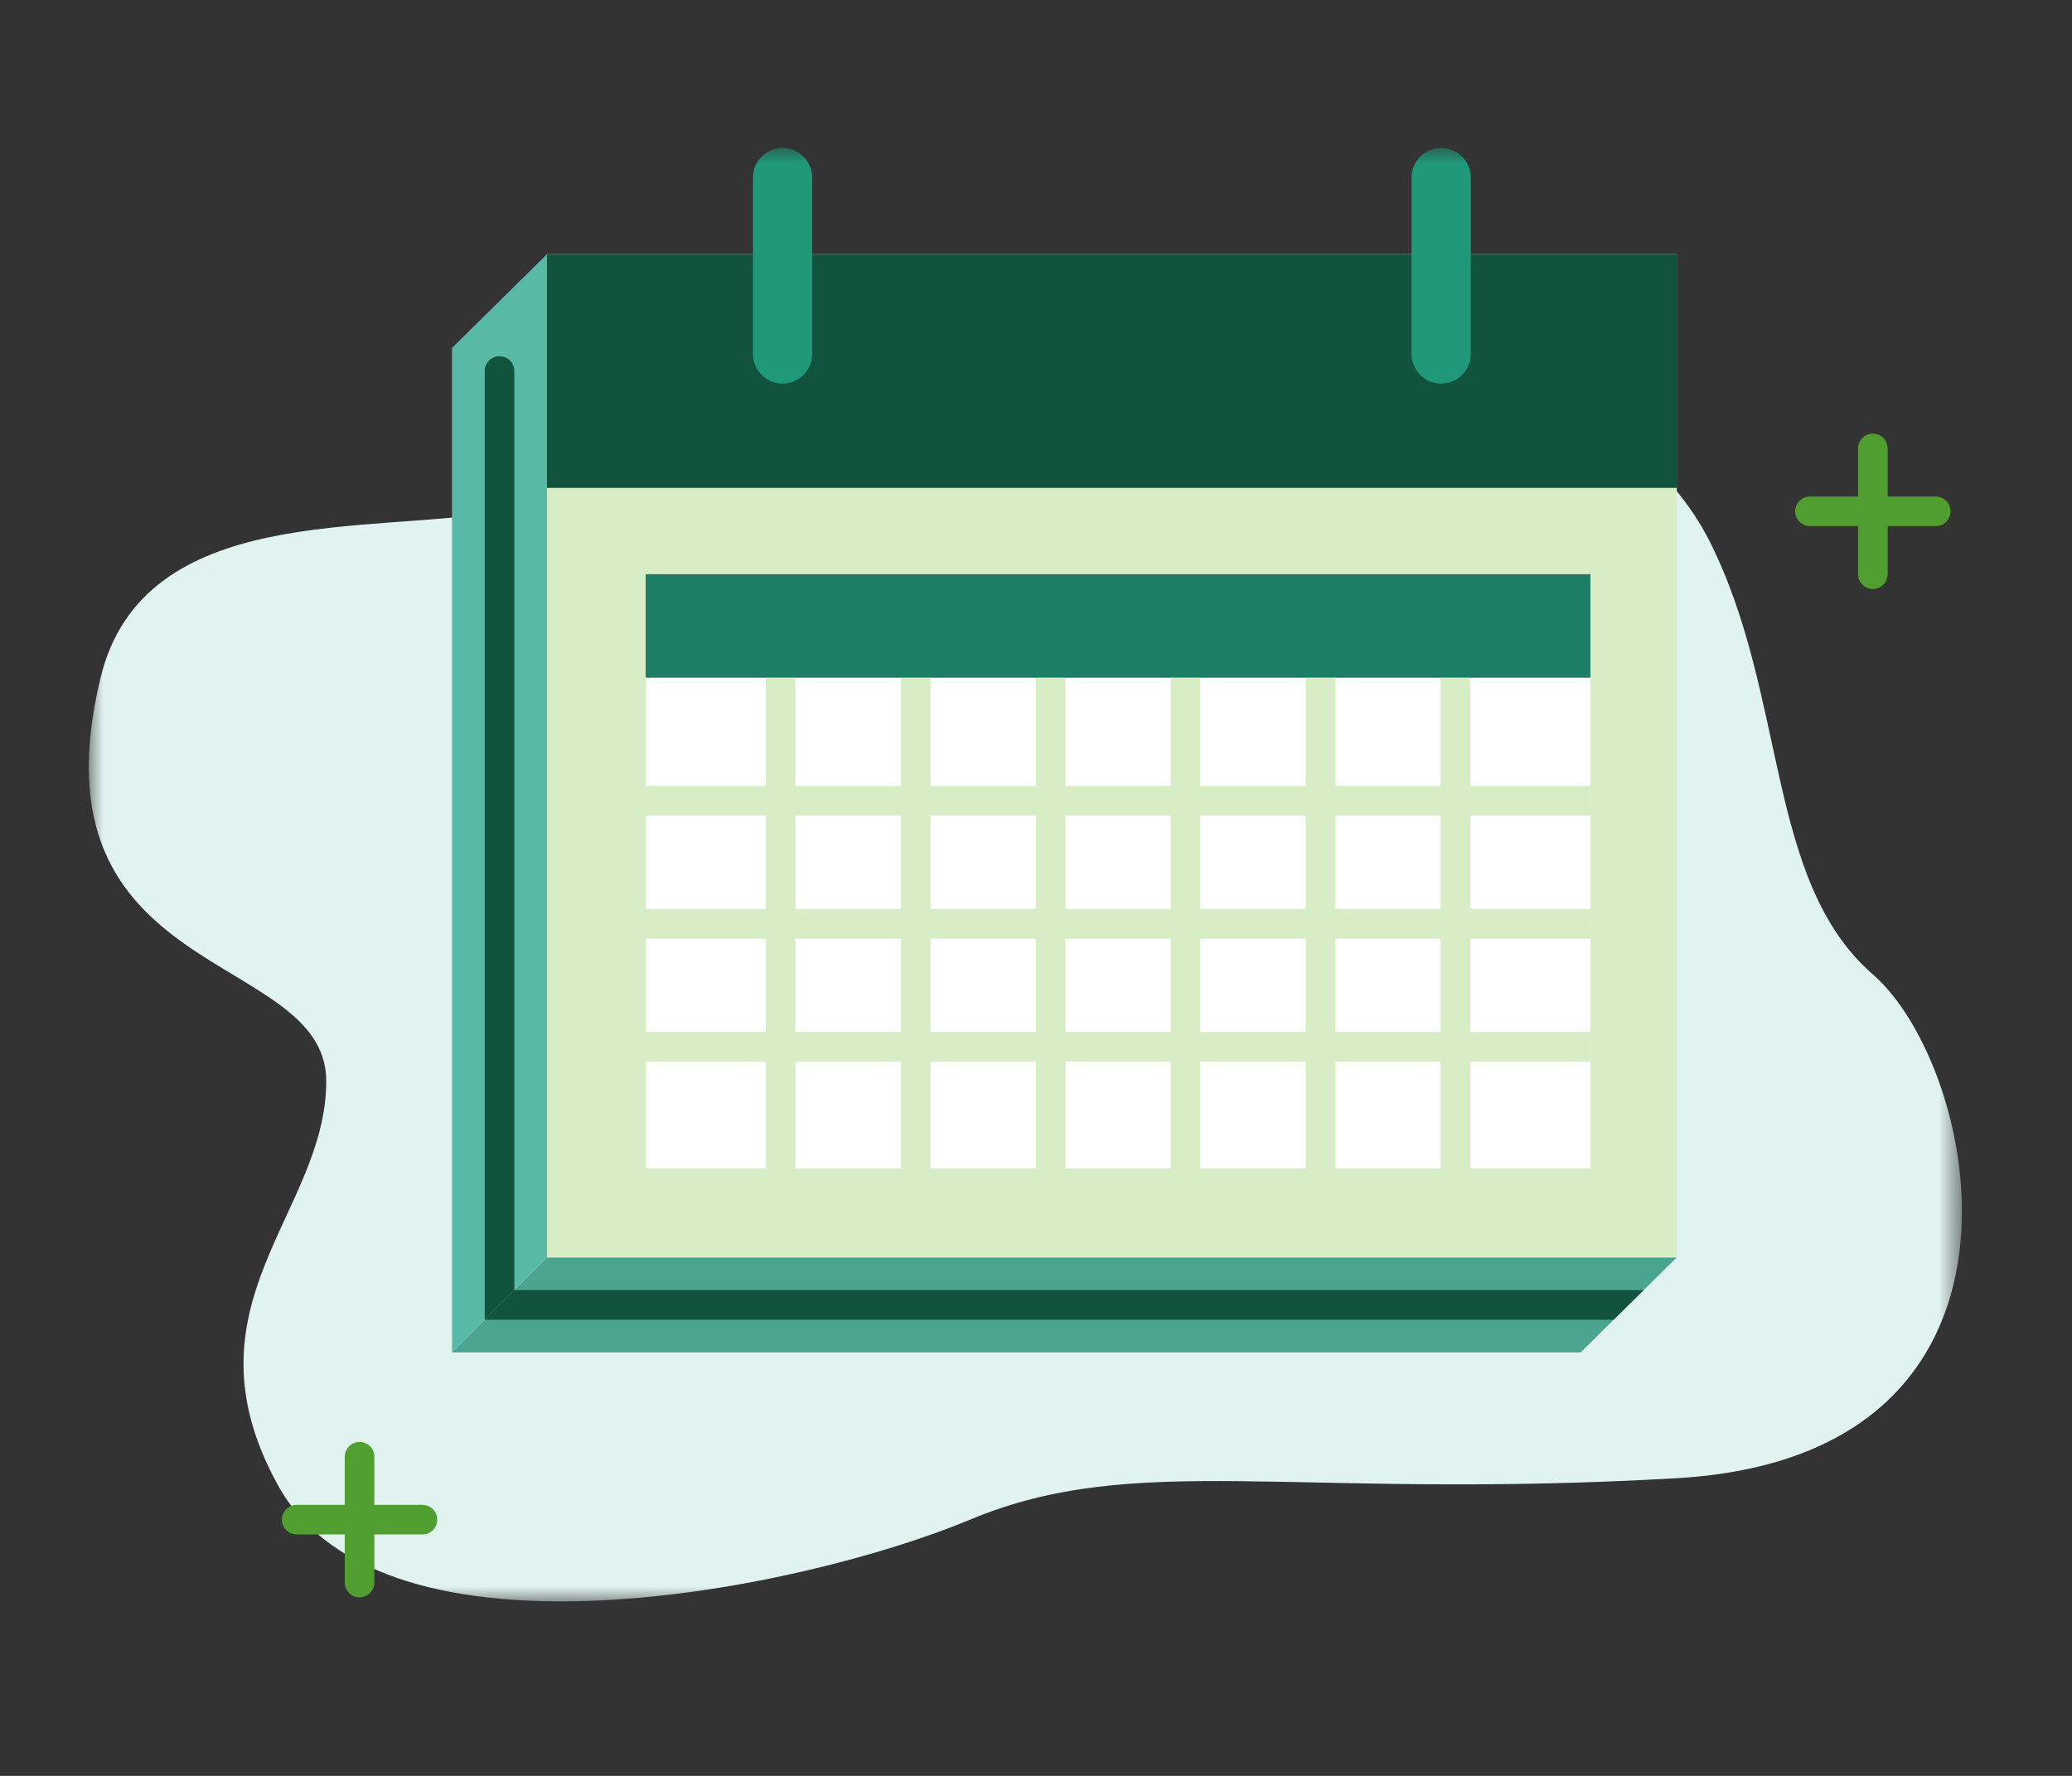 <?xml version="1.0" encoding="UTF-8"?>
<svg width="70px" height="60px" viewBox="0 0 70 60" version="1.1" xmlns="http://www.w3.org/2000/svg" xmlns:xlink="http://www.w3.org/1999/xlink">
    <rect x="0" y="0" width="70" height="60" fill="#333333" stroke="none"/>
    <!-- Generator: Sketch 52.2 (67145) - http://www.bohemiancoding.com/sketch -->
    <title>schedule-lg</title>
    <desc>Created with Sketch.</desc>
    <defs>
        <polygon id="path-1" points="0 0.382 63.282 0.382 63.282 43 0 43"></polygon>
        <polygon id="path-3" points="0 49.104 63.282 49.104 63.282 0 0 0"></polygon>
    </defs>
    <g id="schedule-lg" stroke="none" stroke-width="1" fill="none" fill-rule="evenodd">
        <g id="Group">
            <g id="Group-34" transform="translate(3, 5)">
                <g id="Group-3" transform="translate(0, 6.104)">
                    <mask id="mask-2" fill="white">
                        <use xlink:href="#path-1"></use>
                    </mask>
                    <g id="Clip-2"></g>
                    <path d="M0.397,11.796 C1.834,5.852 9.603,6.963 13.875,6.171 C18.147,5.379 29.022,2.499 36.522,0.856 C44.022,-0.787 52.147,1.963 54.772,7.213 C57.397,12.463 56.647,18.671 60.272,21.817 C63.897,24.963 66.647,38.088 53.647,38.838 C40.647,39.588 35.397,37.891 29.772,40.239 C24.147,42.588 9.969,45.548 6.397,39.088 C3.022,32.984 8.022,29.885 8.022,25.424 C8.022,20.963 -2.103,22.129 0.397,11.796" id="Fill-1" fill="#E1F3F0" mask="url(#mask-2)"></path>
                </g>
                <path d="M58.147,12.275 L62.397,12.275" id="Stroke-4" stroke="#509E2F" stroke-linecap="round"></path>
                <path d="M60.272,10.15 L60.272,14.4" id="Stroke-6" stroke="#509E2F" stroke-linecap="round"></path>
                <path d="M7.022,46.343 L11.272,46.343" id="Stroke-8" stroke="#509E2F" stroke-linecap="round"></path>
                <path d="M9.147,44.218 L9.147,48.468" id="Stroke-10" stroke="#509E2F" stroke-linecap="round"></path>
                <polygon id="Fill-12" fill="#49A58F" points="53.647 37.483 50.397 40.694 12.269 40.694 15.48 37.483"></polygon>
                <polygon id="Fill-14" fill="#58BAA5" points="12.27 40.694 12.27 6.756 15.48 3.588 15.48 37.483"></polygon>
                <mask id="mask-4" fill="white">
                    <use xlink:href="#path-3"></use>
                </mask>
                <g id="Clip-17"></g>
                <polygon id="Fill-16" fill="#D6EDC6" mask="url(#mask-4)" points="15.48 37.483 53.647 37.483 53.647 3.587 15.48 3.587"></polygon>
                <polygon id="Fill-18" fill="#11533D" mask="url(#mask-4)" points="15.48 11.483 53.647 11.483 53.647 3.587 15.48 3.587"></polygon>
                <path d="M23.438,1 L23.438,6.959" id="Stroke-19" stroke="#20987A" stroke-width="2" stroke-linecap="round" mask="url(#mask-4)"></path>
                <path d="M45.688,1 L45.688,6.959" id="Stroke-20" stroke="#20987A" stroke-width="2" stroke-linecap="round" mask="url(#mask-4)"></path>
                <polygon id="Fill-21" fill="#1D7E66" mask="url(#mask-4)" points="18.813 17.9 50.73 17.9 50.73 14.4 18.813 14.4"></polygon>
                <polygon id="Fill-22" fill="#FFFFFF" mask="url(#mask-4)" points="18.813 34.479 50.73 34.479 50.73 17.899 18.813 17.899"></polygon>
                <path d="M23.373,17.9 L23.373,34.48" id="Stroke-23" stroke="#D6EDC6" mask="url(#mask-4)"></path>
                <path d="M27.933,17.9 L27.933,34.48" id="Stroke-24" stroke="#D6EDC6" mask="url(#mask-4)"></path>
                <path d="M32.492,17.9 L32.492,34.48" id="Stroke-25" stroke="#D6EDC6" mask="url(#mask-4)"></path>
                <path d="M37.052,17.9 L37.052,34.48" id="Stroke-26" stroke="#D6EDC6" mask="url(#mask-4)"></path>
                <path d="M41.611,17.9 L41.611,34.48" id="Stroke-27" stroke="#D6EDC6" mask="url(#mask-4)"></path>
                <path d="M46.171,17.9 L46.171,34.48" id="Stroke-28" stroke="#D6EDC6" mask="url(#mask-4)"></path>
                <path d="M18.813,22.056 L50.73,22.056" id="Stroke-29" stroke="#D6EDC6" mask="url(#mask-4)"></path>
                <path d="M18.813,26.212 L50.73,26.212" id="Stroke-30" stroke="#D6EDC6" mask="url(#mask-4)"></path>
                <path d="M18.813,30.367 L50.73,30.367" id="Stroke-31" stroke="#D6EDC6" mask="url(#mask-4)"></path>
                <path d="M14.376,7.535 C14.376,7.259 14.152,7.035 13.876,7.035 C13.6,7.035 13.376,7.259 13.376,7.535 L13.376,39.588 L14.376,38.588 L14.376,7.535 Z" id="Fill-32" fill="#11533D" mask="url(#mask-4)"></path>
                <polygon id="Fill-33" fill="#11533D" mask="url(#mask-4)" points="14.376 38.589 14.376 38.588 13.376 39.588 13.376 39.589 51.516 39.589 52.527 38.589"></polygon>
            </g>
            <rect id="Rectangle" fill-rule="nonzero" x="0" y="0" width="70" height="60"></rect>
        </g>
    </g>
</svg>